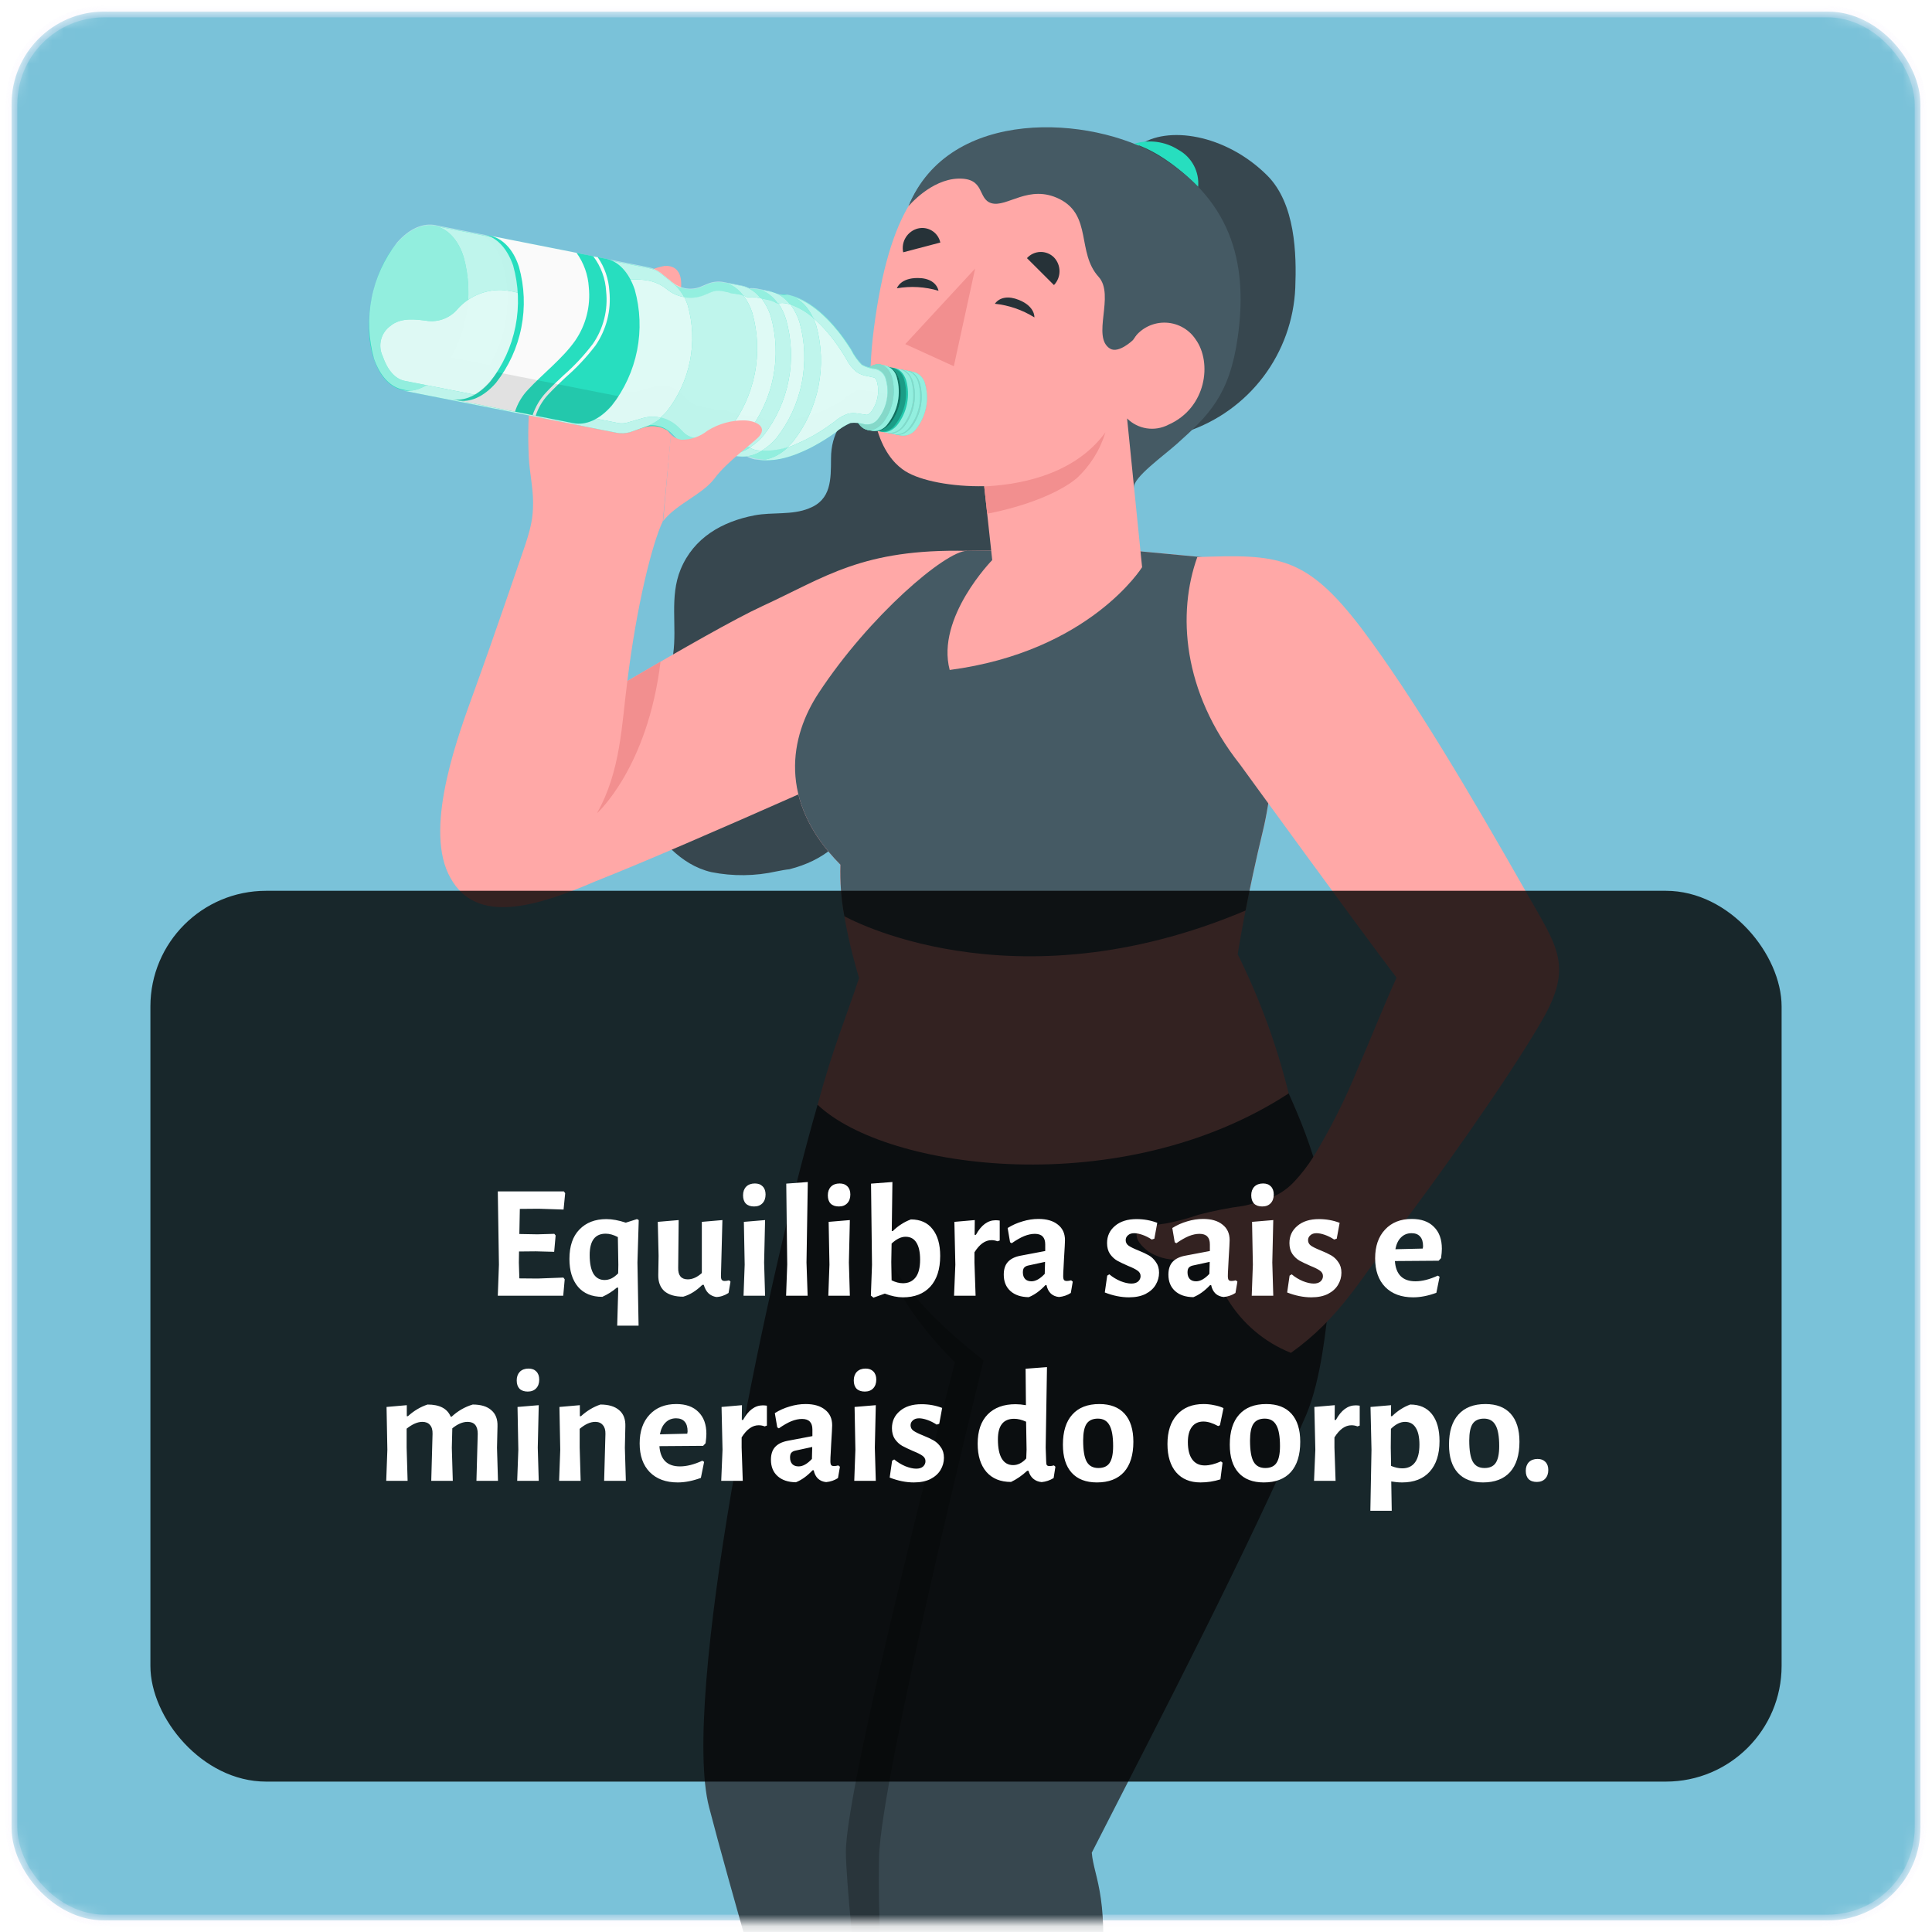 <svg width="167" height="167" viewBox="0 0 167 167" fill="none" xmlns="http://www.w3.org/2000/svg">
<mask id="mask0_136:22416" style="mask-type:alpha" maskUnits="userSpaceOnUse" x="0" y="0" width="167" height="167">
<rect x="1" y="1" width="165" height="165" rx="8" fill="#5988D6" stroke="#EDE6FC" stroke-opacity="0.3"/>
</mask>
<g mask="url(#mask0_136:22416)">
<rect x="1" y="1" width="165" height="165" rx="8" fill="#7AC2D9" stroke="#EDE6FC" stroke-opacity="0.3"/>
<path d="M63.436 163.016L70.569 187.604C71.574 191.616 71.827 195.78 71.314 199.884C71.314 199.884 76.229 201.013 79.484 199.366C82.246 197.965 83.174 196.577 83.174 196.577L82.35 190.152L79.108 162.044L63.436 163.016Z" fill="#FFA8A7"/>
<path d="M83.161 196.577L82.337 190.152L79.095 162.044L73.26 162.478C73.824 170.518 76.294 191.008 76.956 196.454C76.956 196.454 77.137 197.894 77.358 200.053C78.1 199.925 78.82 199.694 79.497 199.366C82.234 197.965 83.161 196.577 83.161 196.577Z" fill="#F28F8F"/>
<path d="M70.672 95.492C65.699 112.817 58.91 147.04 61.29 156.202C63.067 163.068 67.197 177.21 67.197 177.21C70.193 177.638 78.985 178.176 81.371 172.917C81.981 164.397 111.392 94.513 111.392 94.513L70.672 95.492Z" fill="#37474F"/>
<path opacity="0.25" d="M74.68 177.164C73.876 169.889 73.136 162.536 73.117 160.111C73.065 154.276 82.545 117.758 82.545 117.758C76.884 112.097 76.249 107.993 76.249 107.993C78.937 111.4 81.869 114.607 85.022 117.589L80.483 174.305C79.069 176.425 76.378 177.022 74.68 177.164Z" fill="black"/>
<path d="M72.3 100.271C76.353 108.7 77.948 112.039 85.022 117.589C85.022 117.589 76.119 153.582 75.983 160.578C75.795 170.129 77.131 181.327 77.662 189.192C79.004 190.949 88.393 192.214 91.797 189.627C93.01 184.284 94.424 177.696 94.962 173.274C96.083 164.086 94.553 162.374 94.372 160.144C100.441 148.272 107.839 134.033 112.916 122.277C114.213 119.223 114.654 114.497 114.861 112.59C115.691 104.809 113.26 98.663 111.392 94.513L72.3 100.271Z" fill="#37474F"/>
<path d="M67.132 75.32C65.275 75.736 63.351 75.758 61.485 75.385C58.735 74.737 57.082 72.5 55.468 70.392C54.047 68.551 53.814 65.432 54.229 63.26C54.722 60.666 57.815 59.22 58.184 56.568C58.534 54.104 57.854 51.602 58.833 49.215C59.967 46.473 62.418 45.085 65.213 44.547C66.763 44.249 68.455 44.547 69.927 43.944C71.872 43.192 71.82 41.428 71.833 39.632C71.833 35.255 76.061 33.991 79.614 33.103C81.682 32.59 83.55 31.949 84.568 29.919C85.475 28.11 84.996 25.925 85.475 24.006C86.377 20.433 89.009 18.034 92.232 16.361C95.117 14.87 95.175 12.36 98.418 12.6C100.843 10.811 105.932 11.582 109.525 15.155C111.976 17.593 112.079 21.963 111.963 24.881C111.843 27.659 110.883 30.335 109.209 32.555C107.534 34.774 105.225 36.433 102.587 37.311C100.852 37.778 99.238 38.611 97.853 39.755C96.727 40.664 95.846 41.841 95.292 43.179C94.391 45.688 94.683 48.599 94.838 51.2C95.162 56.575 94.592 62.313 89.126 64.92C86.5 66.171 83.55 66.022 80.787 66.8C78.473 67.448 75.918 67.987 74.576 70.159C72.994 72.752 71.237 74.373 68.228 75.138C67.884 75.171 67.508 75.249 67.132 75.32Z" fill="#37474F"/>
<path d="M98.035 12.425C98.673 12.232 99.345 12.179 100.005 12.27C100.665 12.361 101.298 12.593 101.86 12.951C102.425 13.261 102.888 13.729 103.191 14.298C103.494 14.867 103.624 15.512 103.566 16.154C103.566 16.154 100.92 13.32 98.035 12.425Z" fill="#27DEBF"/>
<path d="M83.582 47.614C74.505 47.426 71.366 49.877 65.855 52.412C63.56 53.469 58.898 56.127 54.229 58.864C55.02 52.432 56.336 47.082 57.296 45.04L58.003 37.564C57.837 37.413 57.708 37.227 57.623 37.019C57.539 36.812 57.503 36.588 57.517 36.364C57.581 35.716 57.549 35.009 57.555 34.328C57.562 32.812 57.651 31.297 57.821 29.79C58.012 28.425 58.306 27.076 58.703 25.756C59.021 24.628 59.086 22.936 57.478 22.981C57.082 23.05 56.695 23.16 56.323 23.312C55.565 23.494 54.877 23.027 54.158 22.936C53.438 22.845 52.822 23.513 52.252 23.889C51.694 24.135 51.108 24.311 50.507 24.414C49.956 24.701 49.46 25.083 49.042 25.542C48.261 26.229 47.65 27.088 47.259 28.052C46.985 28.667 46.757 29.302 46.578 29.952C46.221 31.191 45.982 32.461 45.865 33.745C45.667 35.67 45.615 37.608 45.709 39.541C45.774 40.838 46.079 42.135 46.079 43.432C46.079 44.729 45.936 45.604 45.145 47.847C44.555 49.527 42.928 54.383 40.995 59.72C39.698 63.305 36.696 71.222 38.752 75.528C40.807 79.833 45.67 78.692 51.48 76.176C59.715 72.934 79.679 63.895 79.679 63.895L83.582 47.614Z" fill="#FFA8A7"/>
<path d="M54.229 58.864C53.73 62.644 53.665 66.645 51.597 70.302C51.597 70.302 55.98 66.411 57.095 57.191L54.229 58.864Z" fill="#F28F8F"/>
<path d="M96.382 47.452L104.363 48.204C108.403 49.196 109.972 51.167 110.387 54.753C110.582 56.419 110.517 66.269 109.155 71.851C107.742 77.648 106.983 82.485 106.983 82.485C108.889 86.32 110.368 90.354 111.392 94.513C97.023 103.889 76.631 101.159 70.672 95.492C72.086 90.305 73.052 88.191 74.258 84.534C74.258 84.534 72.41 78.698 72.644 74.743C67.165 69.219 68.312 63.617 70.763 59.901C75.172 53.216 81.747 47.582 83.582 47.614L96.382 47.452Z" fill="#FFA8A7"/>
<path d="M104.363 48.204L96.382 47.452L83.582 47.614C81.747 47.614 75.153 53.216 70.763 59.901C68.312 63.617 67.165 69.219 72.644 74.743C72.598 76.236 72.713 77.729 72.987 79.198C72.987 79.198 87.343 87.309 107.664 78.705C108.027 76.844 108.526 74.445 109.155 71.851C110.517 66.269 110.582 56.419 110.387 54.753C109.972 51.18 108.403 49.196 104.363 48.204Z" fill="#455A64"/>
<path d="M98.015 42.154C97.925 41.286 100.531 39.438 101.75 38.348C104.499 35.891 106.289 34.134 106.989 29.148C107.806 23.364 106.86 17.476 100.097 13.437C94.365 10.007 82.078 9.177 78.531 17.82L98.015 42.154Z" fill="#455A64"/>
<path d="M83.148 13.878C79.808 15.071 76.865 18.066 75.529 28.467C74.401 37.279 76.917 39.885 78.252 40.728C79.588 41.571 82.331 42.083 85.073 42.025L85.767 48.411C85.767 48.411 80.891 53.385 82.091 57.911C94.19 56.316 98.722 49.028 98.722 49.028L97.425 36.17C97.883 36.626 98.474 36.925 99.112 37.024C99.751 37.123 100.404 37.017 100.979 36.721C104.273 35.281 104.804 31.339 103.345 29.329C103.045 28.879 102.637 28.512 102.159 28.26C101.68 28.008 101.147 27.88 100.606 27.887C100.065 27.894 99.535 28.036 99.063 28.3C98.591 28.565 98.194 28.943 97.905 29.4C97.905 29.4 100.22 21.159 95.96 17.081C90.942 12.354 87.064 12.477 83.148 13.878Z" fill="#FFA8A7"/>
<path d="M84.289 23.215L82.448 31.657L78.252 29.744L84.289 23.215Z" fill="#F28F8F"/>
<path d="M85.073 42.044C87.576 41.928 92.705 41.286 95.552 37.369C95.09 38.899 94.225 40.276 93.049 41.357C90.39 43.523 85.333 44.404 85.333 44.404L85.073 42.044Z" fill="#F28F8F"/>
<path d="M88.769 22.313L91.103 24.641C91.412 24.319 91.583 23.89 91.583 23.445C91.583 22.999 91.412 22.571 91.103 22.248C90.949 22.094 90.764 21.973 90.561 21.892C90.358 21.811 90.141 21.773 89.922 21.779C89.704 21.785 89.489 21.835 89.291 21.927C89.093 22.019 88.915 22.151 88.769 22.313Z" fill="#263238"/>
<path d="M78.071 21.808L81.28 20.965C81.235 20.756 81.149 20.558 81.026 20.383C80.903 20.208 80.746 20.059 80.565 19.946C80.383 19.833 80.181 19.758 79.97 19.724C79.758 19.691 79.543 19.701 79.335 19.752C78.9 19.866 78.526 20.143 78.29 20.526C78.055 20.909 77.976 21.368 78.071 21.808Z" fill="#263238"/>
<path d="M89.411 27.436C89.411 27.436 89.496 26.489 88.056 25.919C87.181 25.568 86.416 25.679 85.994 26.256C87.208 26.384 88.377 26.788 89.411 27.436Z" fill="#263238"/>
<path d="M77.526 24.92C77.526 24.92 77.811 24.012 79.355 24.032C80.295 24.032 80.963 24.44 81.125 25.134C79.958 24.786 78.726 24.713 77.526 24.92Z" fill="#263238"/>
<path d="M85.689 17.561C87.038 17.969 88.931 15.881 91.583 17.204C94.417 18.624 93.062 21.834 94.961 23.928C96.401 25.51 94.313 29.148 95.96 30.14C96.693 30.574 97.905 29.42 97.905 29.42C97.905 29.42 99.669 27.378 99.948 22.21C100.226 17.042 93.833 12.782 88.925 11.965C86.792 11.635 84.61 12.031 82.729 13.089C80.848 14.147 79.376 15.806 78.55 17.801C78.55 17.801 80.463 15.512 82.823 15.44C85.184 15.369 84.47 17.191 85.689 17.561Z" fill="#455A64"/>
<path d="M101.77 108.888C100.884 108.907 100.012 108.661 99.267 108.181C98.729 107.753 98.048 107.15 98.294 106.372C98.391 106.067 98.69 106.022 98.982 105.989C99.63 105.912 100.201 105.847 100.81 105.75C101.762 105.564 102.7 105.313 103.618 104.997C104.897 104.661 106.196 104.405 107.508 104.232C108.126 104.096 108.734 103.92 109.33 103.707C110.293 103.427 111.164 102.894 111.852 102.164C112.489 101.486 113.058 100.747 113.551 99.959C115.027 97.531 116.304 94.987 117.37 92.354C118.498 89.76 119.542 87.095 120.716 84.508C117.526 80.319 107.19 66.087 107.19 66.087C102.185 59.765 101.763 52.976 103.494 48.152C110.4 47.912 112.857 47.964 117.694 54.325C122.162 60.258 127.129 68.687 131.92 77.116C134.566 81.791 136.044 83.438 133.301 88.184C130.319 93.372 123.575 102.78 120.612 106.618C117.584 110.561 115.84 113.9 111.586 116.941C109.302 116.027 107.377 114.395 106.101 112.292C105.709 111.644 105.385 110.958 105.135 110.243C105.057 110.016 104.966 109.802 104.876 109.595C104.785 109.387 104.876 109.173 104.7 109.063C104.525 108.953 104.02 108.992 103.812 108.985C103.131 108.979 102.444 108.966 101.77 108.888Z" fill="#FFA8A7"/>
<path d="M76.489 36.539C76.302 35.876 76.274 35.178 76.408 34.502C76.542 33.826 76.834 33.191 77.26 32.649C77.404 32.444 77.6 32.282 77.829 32.179C78.057 32.077 78.308 32.037 78.557 32.065L78.998 32.156C79.236 32.224 79.451 32.356 79.621 32.536C79.791 32.716 79.91 32.939 79.964 33.181C80.151 33.844 80.179 34.541 80.046 35.217C79.913 35.893 79.623 36.528 79.199 37.071C79.054 37.275 78.858 37.436 78.63 37.539C78.402 37.641 78.15 37.681 77.902 37.654L77.461 37.564C77.222 37.495 77.006 37.364 76.835 37.184C76.664 37.004 76.545 36.781 76.489 36.539Z" fill="#27DEBF"/>
<path opacity="0.5" d="M76.489 36.539C76.302 35.876 76.274 35.178 76.408 34.502C76.542 33.826 76.834 33.191 77.26 32.649C77.404 32.444 77.6 32.282 77.829 32.179C78.057 32.077 78.308 32.037 78.557 32.065L78.998 32.156C79.236 32.224 79.451 32.356 79.621 32.536C79.791 32.716 79.91 32.939 79.964 33.181C80.151 33.844 80.179 34.541 80.046 35.217C79.913 35.893 79.623 36.528 79.199 37.071C79.054 37.275 78.858 37.436 78.63 37.539C78.402 37.641 78.15 37.681 77.902 37.654L77.461 37.564C77.222 37.495 77.006 37.364 76.835 37.184C76.664 37.004 76.545 36.781 76.489 36.539Z" fill="white"/>
<path d="M79.504 33.096C79.095 31.897 78.09 31.696 77.26 32.649C76.834 33.191 76.542 33.826 76.408 34.502C76.274 35.178 76.302 35.876 76.489 36.539C76.897 37.739 77.902 37.933 78.739 36.987C79.162 36.444 79.452 35.809 79.585 35.133C79.718 34.457 79.69 33.759 79.504 33.096Z" fill="#27DEBF"/>
<path opacity="0.5" d="M79.504 33.096C79.095 31.897 78.09 31.696 77.26 32.649C76.834 33.191 76.542 33.826 76.408 34.502C76.274 35.178 76.302 35.876 76.489 36.539C76.897 37.739 77.902 37.933 78.739 36.987C79.162 36.444 79.452 35.809 79.585 35.133C79.718 34.457 79.69 33.759 79.504 33.096Z" fill="white"/>
<path opacity="0.1" d="M79.504 33.096C79.095 31.897 78.09 31.696 77.26 32.649C76.834 33.191 76.542 33.826 76.408 34.502C76.274 35.178 76.302 35.876 76.489 36.539C76.897 37.739 77.902 37.933 78.739 36.987C79.162 36.444 79.452 35.809 79.585 35.133C79.718 34.457 79.69 33.759 79.504 33.096Z" fill="black"/>
<path d="M75.898 36.423C75.712 35.759 75.684 35.061 75.818 34.385C75.952 33.709 76.244 33.074 76.67 32.532C76.814 32.327 77.01 32.164 77.238 32.062C77.466 31.959 77.718 31.92 77.967 31.949L78.408 32.039C78.645 32.109 78.86 32.241 79.03 32.421C79.2 32.601 79.318 32.823 79.374 33.064C79.561 33.727 79.589 34.425 79.455 35.102C79.321 35.778 79.029 36.413 78.602 36.954C78.458 37.158 78.262 37.32 78.034 37.423C77.805 37.526 77.554 37.565 77.306 37.538L76.865 37.447C76.626 37.379 76.411 37.248 76.241 37.067C76.071 36.887 75.953 36.664 75.898 36.423Z" fill="#27DEBF"/>
<path opacity="0.5" d="M75.898 36.423C75.712 35.759 75.684 35.061 75.818 34.385C75.952 33.709 76.244 33.074 76.67 32.532C76.814 32.327 77.01 32.164 77.238 32.062C77.466 31.959 77.718 31.92 77.967 31.949L78.408 32.039C78.645 32.109 78.86 32.241 79.03 32.421C79.2 32.601 79.318 32.823 79.374 33.064C79.561 33.727 79.589 34.425 79.455 35.102C79.321 35.778 79.029 36.413 78.602 36.954C78.458 37.158 78.262 37.32 78.034 37.423C77.805 37.526 77.554 37.565 77.306 37.538L76.865 37.447C76.626 37.379 76.411 37.248 76.241 37.067C76.071 36.887 75.953 36.664 75.898 36.423Z" fill="white"/>
<path d="M78.914 32.98C78.505 31.78 77.5 31.579 76.67 32.532C76.244 33.074 75.952 33.709 75.818 34.385C75.684 35.061 75.712 35.759 75.898 36.423C76.307 37.622 77.312 37.817 78.142 36.87C78.568 36.328 78.86 35.693 78.994 35.017C79.128 34.341 79.1 33.643 78.914 32.98Z" fill="#27DEBF"/>
<path opacity="0.5" d="M78.914 32.98C78.505 31.78 77.5 31.579 76.67 32.532C76.244 33.074 75.952 33.709 75.818 34.385C75.684 35.061 75.712 35.759 75.898 36.423C76.307 37.622 77.312 37.817 78.142 36.87C78.568 36.328 78.86 35.693 78.994 35.017C79.128 34.341 79.1 33.643 78.914 32.98Z" fill="white"/>
<path opacity="0.1" d="M78.914 32.98C78.505 31.78 77.5 31.579 76.67 32.532C76.244 33.074 75.952 33.709 75.818 34.385C75.684 35.061 75.712 35.759 75.898 36.423C76.307 37.622 77.312 37.817 78.142 36.87C78.568 36.328 78.86 35.693 78.994 35.017C79.128 34.341 79.1 33.643 78.914 32.98Z" fill="black"/>
<path d="M75.308 36.306C75.122 35.643 75.094 34.945 75.227 34.269C75.36 33.593 75.65 32.958 76.074 32.416C76.218 32.211 76.414 32.05 76.642 31.947C76.871 31.844 77.122 31.805 77.37 31.832L77.818 31.923C78.055 31.992 78.27 32.124 78.44 32.304C78.609 32.484 78.728 32.706 78.784 32.947C78.968 33.611 78.994 34.308 78.86 34.984C78.726 35.66 78.436 36.294 78.012 36.837C77.869 37.042 77.672 37.204 77.444 37.305C77.215 37.407 76.964 37.445 76.716 37.415L76.275 37.33C76.037 37.261 75.822 37.13 75.652 36.95C75.482 36.77 75.364 36.547 75.308 36.306Z" fill="#27DEBF"/>
<path opacity="0.5" d="M75.308 36.306C75.122 35.643 75.094 34.945 75.227 34.269C75.36 33.593 75.65 32.958 76.074 32.416C76.218 32.211 76.414 32.05 76.642 31.947C76.871 31.844 77.122 31.805 77.37 31.832L77.818 31.923C78.055 31.992 78.27 32.124 78.44 32.304C78.609 32.484 78.728 32.706 78.784 32.947C78.968 33.611 78.994 34.308 78.86 34.984C78.726 35.66 78.436 36.294 78.012 36.837C77.869 37.042 77.672 37.204 77.444 37.305C77.215 37.407 76.964 37.445 76.716 37.415L76.275 37.33C76.037 37.261 75.822 37.13 75.652 36.95C75.482 36.77 75.364 36.547 75.308 36.306Z" fill="white"/>
<path d="M78.324 32.863C77.915 31.663 76.91 31.462 76.074 32.416C75.65 32.959 75.36 33.594 75.227 34.269C75.094 34.945 75.122 35.643 75.308 36.306C75.717 37.505 76.722 37.7 77.552 36.747C77.977 36.206 78.268 35.572 78.402 34.897C78.536 34.222 78.509 33.525 78.324 32.863Z" fill="#27DEBF"/>
<path opacity="0.1" d="M78.324 32.863C77.915 31.663 76.91 31.462 76.074 32.416C75.65 32.959 75.36 33.594 75.227 34.269C75.094 34.945 75.122 35.643 75.308 36.306C75.717 37.505 76.722 37.7 77.552 36.747C77.977 36.206 78.268 35.572 78.402 34.897C78.536 34.222 78.509 33.525 78.324 32.863Z" fill="black"/>
<path opacity="0.7" d="M78.071 33.168C77.74 32.182 76.91 32.013 76.223 32.798C75.871 33.244 75.629 33.766 75.516 34.322C75.404 34.879 75.424 35.454 75.574 36.001C75.912 36.987 76.735 37.149 77.422 36.364C77.775 35.921 78.018 35.4 78.131 34.844C78.244 34.288 78.223 33.714 78.071 33.168Z" fill="#27DEBF"/>
<path opacity="0.3" d="M78.071 33.168C77.74 32.182 76.91 32.013 76.223 32.798C75.871 33.244 75.629 33.766 75.516 34.322C75.404 34.879 75.424 35.454 75.574 36.001C75.912 36.987 76.735 37.149 77.422 36.364C77.775 35.921 78.018 35.4 78.131 34.844C78.244 34.288 78.223 33.714 78.071 33.168Z" fill="white"/>
<path opacity="0.1" d="M77.61 33.077C77.695 32.978 77.791 32.889 77.895 32.811C77.961 32.923 78.014 33.043 78.051 33.168C78.204 33.714 78.224 34.288 78.112 34.844C77.999 35.4 77.756 35.921 77.403 36.364C77.319 36.465 77.223 36.554 77.118 36.63C77.053 36.518 76.999 36.401 76.955 36.28C76.805 35.732 76.787 35.157 76.9 34.6C77.014 34.044 77.257 33.522 77.61 33.077Z" fill="black"/>
<path d="M74.68 36.183C74.493 35.519 74.465 34.821 74.599 34.145C74.734 33.469 75.025 32.834 75.451 32.292C75.595 32.088 75.791 31.925 76.019 31.823C76.248 31.72 76.499 31.681 76.748 31.709L77.195 31.793C77.433 31.865 77.647 31.998 77.816 32.179C77.986 32.36 78.105 32.583 78.162 32.824C78.345 33.488 78.371 34.185 78.237 34.861C78.103 35.536 77.813 36.171 77.39 36.714C77.246 36.92 77.05 37.082 76.822 37.185C76.594 37.288 76.342 37.327 76.093 37.298L75.652 37.207C75.413 37.14 75.196 37.009 75.025 36.829C74.854 36.648 74.734 36.425 74.68 36.183Z" fill="#27DEBF"/>
<path opacity="0.3" d="M74.68 36.183C74.493 35.519 74.465 34.821 74.599 34.145C74.734 33.469 75.025 32.834 75.451 32.292C75.595 32.088 75.791 31.925 76.019 31.823C76.248 31.72 76.499 31.681 76.748 31.709L77.195 31.793C77.433 31.865 77.647 31.998 77.816 32.179C77.986 32.36 78.105 32.583 78.162 32.824C78.345 33.488 78.371 34.185 78.237 34.861C78.103 35.536 77.813 36.171 77.39 36.714C77.246 36.92 77.05 37.082 76.822 37.185C76.594 37.288 76.342 37.327 76.093 37.298L75.652 37.207C75.413 37.14 75.196 37.009 75.025 36.829C74.854 36.648 74.734 36.425 74.68 36.183Z" fill="black"/>
<path d="M77.701 32.733C77.293 31.534 76.281 31.339 75.451 32.292C75.025 32.834 74.734 33.469 74.599 34.145C74.465 34.821 74.493 35.519 74.68 36.183C75.088 37.382 76.093 37.583 76.93 36.63C77.355 36.087 77.646 35.451 77.78 34.774C77.914 34.097 77.887 33.398 77.701 32.733Z" fill="#27DEBF"/>
<path opacity="0.5" d="M77.701 32.733C77.293 31.534 76.281 31.339 75.451 32.292C75.025 32.834 74.734 33.469 74.599 34.145C74.465 34.821 74.493 35.519 74.68 36.183C75.088 37.382 76.093 37.583 76.93 36.63C77.355 36.087 77.646 35.451 77.78 34.774C77.914 34.097 77.887 33.398 77.701 32.733Z" fill="black"/>
<path d="M73.986 36.104C73.795 35.421 73.768 34.702 73.905 34.006C74.042 33.31 74.341 32.657 74.777 32.097C74.921 31.892 75.118 31.729 75.345 31.625C75.573 31.52 75.824 31.477 76.074 31.5L76.527 31.591C76.774 31.661 76.996 31.796 77.172 31.982C77.348 32.168 77.47 32.398 77.526 32.648C77.714 33.331 77.74 34.048 77.602 34.743C77.463 35.438 77.164 36.09 76.728 36.649C76.585 36.855 76.389 37.019 76.162 37.125C75.934 37.231 75.682 37.275 75.432 37.252L74.978 37.161C74.733 37.089 74.512 36.954 74.338 36.768C74.163 36.582 74.042 36.353 73.986 36.104Z" fill="#27DEBF"/>
<path opacity="0.5" d="M73.986 36.104C73.795 35.421 73.768 34.702 73.905 34.006C74.042 33.31 74.341 32.657 74.777 32.097C74.921 31.892 75.118 31.729 75.345 31.625C75.573 31.52 75.824 31.477 76.074 31.5L76.527 31.591C76.774 31.661 76.996 31.796 77.172 31.982C77.348 32.168 77.47 32.398 77.526 32.648C77.714 33.331 77.74 34.048 77.602 34.743C77.463 35.438 77.164 36.09 76.728 36.649C76.585 36.855 76.389 37.019 76.162 37.125C75.934 37.231 75.682 37.275 75.432 37.252L74.978 37.161C74.733 37.089 74.512 36.954 74.338 36.768C74.163 36.582 74.042 36.353 73.986 36.104Z" fill="white"/>
<path d="M77.091 32.558C76.67 31.326 75.633 31.119 74.777 32.098C74.341 32.657 74.042 33.311 73.905 34.007C73.768 34.703 73.795 35.422 73.986 36.105C74.407 37.337 75.438 37.544 76.3 36.565C76.736 36.006 77.035 35.352 77.172 34.656C77.31 33.96 77.282 33.241 77.091 32.558Z" fill="#27DEBF"/>
<path opacity="0.5" d="M77.091 32.558C76.67 31.326 75.633 31.119 74.777 32.098C74.341 32.657 74.042 33.311 73.905 34.007C73.768 34.703 73.795 35.422 73.986 36.105C74.407 37.337 75.438 37.544 76.3 36.565C76.736 36.006 77.035 35.352 77.172 34.656C77.31 33.96 77.282 33.241 77.091 32.558Z" fill="white"/>
<path opacity="0.1" d="M77.091 32.558C76.67 31.326 75.633 31.119 74.777 32.098C74.341 32.657 74.042 33.311 73.905 34.007C73.768 34.703 73.795 35.422 73.986 36.105C74.407 37.337 75.438 37.544 76.3 36.565C76.736 36.006 77.035 35.352 77.172 34.656C77.31 33.96 77.282 33.241 77.091 32.558Z" fill="black"/>
<path d="M76.579 32.784C76.532 32.569 76.425 32.372 76.272 32.214C76.119 32.056 75.924 31.943 75.711 31.89C75.291 31.849 74.883 31.725 74.511 31.526C74.138 31.146 73.83 30.708 73.597 30.23C72.799 28.933 70.731 26.002 68.059 25.477C67.812 25.438 67.561 25.438 67.314 25.477C67.093 25.355 66.855 25.27 66.607 25.224L65.453 24.991C65.224 24.947 64.991 24.936 64.759 24.958C64.523 24.836 64.269 24.752 64.007 24.712L62.568 24.427C62.087 24.334 61.59 24.389 61.141 24.582L60.629 24.803C60.225 24.975 59.782 25.035 59.347 24.976C58.912 24.916 58.501 24.74 58.158 24.465L57.121 23.635C56.819 23.389 56.46 23.222 56.077 23.149L37.63 19.505C36.58 19.298 35.393 19.784 34.317 21.009C32.17 23.467 31.276 27.967 32.333 31.06C32.858 32.609 33.772 33.511 34.822 33.718L53.269 37.362C53.653 37.436 54.048 37.418 54.424 37.31L55.72 36.934C56.095 36.823 56.491 36.805 56.874 36.882C57.352 36.979 57.79 37.216 58.132 37.563L58.522 37.959C58.872 38.315 59.326 38.553 59.818 38.639L61.212 38.86C61.472 38.919 61.738 38.938 62.003 38.918C62.206 39.028 62.425 39.104 62.652 39.145L63.806 39.379C64.053 39.414 64.304 39.414 64.552 39.379C64.775 39.494 65.012 39.579 65.258 39.632C67.93 40.157 70.964 38.205 72.183 37.336C72.583 36.979 73.038 36.69 73.532 36.48C73.951 36.438 74.374 36.48 74.777 36.603C74.996 36.635 75.219 36.605 75.421 36.516C75.624 36.428 75.798 36.285 75.924 36.104C76.283 35.639 76.529 35.097 76.643 34.521C76.756 33.945 76.735 33.351 76.579 32.784Z" fill="#27DEBF"/>
<path opacity="0.5" d="M75.918 36.157C75.791 36.338 75.617 36.481 75.415 36.569C75.212 36.657 74.989 36.687 74.77 36.656C74.365 36.532 73.94 36.49 73.519 36.533C73.028 36.744 72.575 37.033 72.177 37.389C71.265 38.047 70.287 38.608 69.259 39.062C68.012 39.663 66.618 39.888 65.245 39.71C65.002 39.657 64.766 39.572 64.545 39.457C64.298 39.493 64.046 39.493 63.799 39.457L62.645 39.224C62.419 39.18 62.201 39.103 61.997 38.997C61.729 38.994 61.465 38.948 61.212 38.861L59.773 38.575C59.279 38.49 58.826 38.252 58.476 37.895L58.087 37.499C57.781 37.182 57.395 36.955 56.971 36.84C56.546 36.726 56.098 36.73 55.675 36.85L54.378 37.227C54.002 37.331 53.608 37.348 53.224 37.279L34.822 33.673C33.772 33.466 32.877 32.565 32.332 31.015C31.852 29.302 31.781 27.499 32.126 25.753C32.47 24.007 33.221 22.367 34.316 20.965C35.393 19.739 36.579 19.253 37.63 19.46L56.077 23.105C56.461 23.178 56.822 23.345 57.127 23.591L58.158 24.421C58.463 24.662 58.821 24.829 59.202 24.907C59.682 25.002 60.18 24.948 60.629 24.751L61.141 24.537C61.59 24.344 62.087 24.289 62.567 24.382L64.007 24.667C64.27 24.706 64.524 24.789 64.759 24.913C64.99 24.895 65.224 24.906 65.453 24.946L66.607 25.179C67.049 25.418 67.553 25.517 68.053 25.465C70.731 25.99 72.799 28.953 73.59 30.217C73.825 30.697 74.136 31.134 74.511 31.514C74.882 31.716 75.29 31.839 75.71 31.877C75.925 31.931 76.12 32.043 76.275 32.201C76.429 32.359 76.537 32.556 76.586 32.772C76.748 33.349 76.772 33.956 76.656 34.544C76.54 35.132 76.287 35.685 75.918 36.157Z" fill="white"/>
<path d="M55.694 36.916C56.456 36.683 57.132 36.232 57.64 35.619C58.642 34.34 59.329 32.842 59.644 31.248C59.958 29.654 59.891 28.008 59.449 26.444C59.225 25.688 58.788 25.012 58.191 24.499L57.16 23.669C56.855 23.423 56.494 23.256 56.109 23.182L37.662 19.538H37.623C38.654 19.759 39.569 20.654 40.068 22.177C40.549 23.892 40.619 25.695 40.275 27.442C39.93 29.189 39.18 30.831 38.084 32.234C37.059 33.408 35.925 33.9 34.913 33.764H34.855L53.302 37.408C53.686 37.478 54.08 37.46 54.456 37.356L55.694 36.916ZM70.549 28.149C71.031 29.863 71.101 31.666 70.755 33.412C70.409 35.158 69.657 36.798 68.559 38.199C67.547 39.36 66.439 39.853 65.44 39.736C66.189 39.834 66.95 39.793 67.683 39.613L67.93 39.548C68.17 39.483 68.416 39.405 68.65 39.321L68.896 39.23L69.35 39.042C69.425 39.015 69.499 38.983 69.57 38.945L70.011 38.737L70.219 38.627L70.42 38.517C71.028 38.188 71.615 37.819 72.177 37.415C72.575 37.059 73.028 36.77 73.519 36.559C73.94 36.516 74.366 36.558 74.77 36.682C74.989 36.713 75.212 36.683 75.415 36.595C75.618 36.507 75.792 36.364 75.918 36.183C76.282 35.711 76.531 35.16 76.643 34.574C76.756 33.989 76.73 33.385 76.567 32.811C76.518 32.596 76.41 32.398 76.256 32.24C76.101 32.082 75.906 31.97 75.691 31.916C75.271 31.878 74.862 31.755 74.492 31.553C74.117 31.173 73.806 30.735 73.571 30.256L73.493 30.133L73.318 29.861L73.214 29.712C73.149 29.608 73.072 29.504 72.994 29.394L72.877 29.225C72.793 29.115 72.702 28.998 72.618 28.875C72.533 28.752 72.462 28.674 72.378 28.577L72.079 28.22L71.924 28.045C71.872 27.987 71.814 27.929 71.762 27.864L71.593 27.689L71.418 27.514C71.245 27.341 71.064 27.172 70.874 27.008L70.679 26.846C70.615 26.79 70.548 26.738 70.478 26.69C69.826 26.167 69.073 25.783 68.267 25.562C69.24 25.815 70.056 26.69 70.549 28.123V28.149ZM67.113 37.914C68.211 36.513 68.963 34.873 69.308 33.127C69.653 31.38 69.581 29.577 69.097 27.864C68.578 26.334 67.677 25.432 66.639 25.218L65.459 24.985C66.51 25.192 67.405 26.094 67.943 27.637C68.426 29.35 68.499 31.153 68.154 32.9C67.809 34.646 67.057 36.286 65.959 37.687C64.882 38.913 63.696 39.399 62.645 39.191L63.8 39.425C64.85 39.606 66.036 39.12 67.113 37.888V37.914ZM64.603 37.421C65.702 36.019 66.454 34.378 66.799 32.63C67.144 30.883 67.071 29.079 66.588 27.364C66.062 25.821 65.148 24.92 64.098 24.713L62.509 24.401C63.572 24.596 64.493 25.497 65.025 27.06C65.509 28.773 65.581 30.576 65.236 32.322C64.891 34.069 64.139 35.709 63.041 37.11C61.965 38.342 60.778 38.828 59.727 38.621L61.29 38.925C62.341 39.107 63.527 38.621 64.603 37.395V37.421Z" fill="#27DEBF"/>
<path opacity="0.7" d="M55.694 36.916C56.456 36.683 57.132 36.232 57.64 35.619C58.642 34.34 59.329 32.842 59.644 31.248C59.958 29.654 59.891 28.008 59.449 26.444C59.225 25.688 58.788 25.012 58.191 24.499L57.16 23.669C56.855 23.423 56.494 23.256 56.109 23.182L37.662 19.538H37.623C38.654 19.759 39.569 20.654 40.068 22.177C40.549 23.892 40.619 25.695 40.275 27.442C39.93 29.189 39.18 30.831 38.084 32.234C37.059 33.408 35.925 33.9 34.913 33.764H34.855L53.302 37.408C53.686 37.478 54.08 37.46 54.456 37.356L55.694 36.916ZM70.549 28.149C71.031 29.863 71.101 31.666 70.755 33.412C70.409 35.158 69.657 36.798 68.559 38.199C67.547 39.36 66.439 39.853 65.44 39.736C66.189 39.834 66.95 39.793 67.683 39.613L67.93 39.548C68.17 39.483 68.416 39.405 68.65 39.321L68.896 39.23L69.35 39.042C69.425 39.015 69.499 38.983 69.57 38.945L70.011 38.737L70.219 38.627L70.42 38.517C71.028 38.188 71.615 37.819 72.177 37.415C72.575 37.059 73.028 36.77 73.519 36.559C73.94 36.516 74.366 36.558 74.77 36.682C74.989 36.713 75.212 36.683 75.415 36.595C75.618 36.507 75.792 36.364 75.918 36.183C76.282 35.711 76.531 35.16 76.643 34.574C76.756 33.989 76.73 33.385 76.567 32.811C76.518 32.596 76.41 32.398 76.256 32.24C76.101 32.082 75.906 31.97 75.691 31.916C75.271 31.878 74.862 31.755 74.492 31.553C74.117 31.173 73.806 30.735 73.571 30.256L73.493 30.133L73.318 29.861L73.214 29.712C73.149 29.608 73.072 29.504 72.994 29.394L72.877 29.225C72.793 29.115 72.702 28.998 72.618 28.875C72.533 28.752 72.462 28.674 72.378 28.577L72.079 28.22L71.924 28.045C71.872 27.987 71.814 27.929 71.762 27.864L71.593 27.689L71.418 27.514C71.245 27.341 71.064 27.172 70.874 27.008L70.679 26.846C70.615 26.79 70.548 26.738 70.478 26.69C69.826 26.167 69.073 25.783 68.267 25.562C69.24 25.815 70.056 26.69 70.549 28.123V28.149ZM67.113 37.914C68.211 36.513 68.963 34.873 69.308 33.127C69.653 31.38 69.581 29.577 69.097 27.864C68.578 26.334 67.677 25.432 66.639 25.218L65.459 24.985C66.51 25.192 67.405 26.094 67.943 27.637C68.426 29.35 68.499 31.153 68.154 32.9C67.809 34.646 67.057 36.286 65.959 37.687C64.882 38.913 63.696 39.399 62.645 39.191L63.8 39.425C64.85 39.606 66.036 39.12 67.113 37.888V37.914ZM64.603 37.421C65.702 36.019 66.454 34.378 66.799 32.63C67.144 30.883 67.071 29.079 66.588 27.364C66.062 25.821 65.148 24.92 64.098 24.713L62.509 24.401C63.572 24.596 64.493 25.497 65.025 27.06C65.509 28.773 65.581 30.576 65.236 32.322C64.891 34.069 64.139 35.709 63.041 37.11C61.965 38.342 60.778 38.828 59.727 38.621L61.29 38.925C62.341 39.107 63.527 38.621 64.603 37.395V37.421Z" fill="white"/>
<path d="M65.401 38.919C65.231 38.886 65.067 38.827 64.915 38.744L64.701 38.627H64.461C64.293 38.653 64.123 38.653 63.955 38.627L62.794 38.394C62.637 38.362 62.484 38.31 62.34 38.238L62.139 38.134H61.919C61.764 38.157 61.607 38.157 61.452 38.134H61.381L60.59 37.946V37.979L59.941 37.843C59.615 37.784 59.315 37.622 59.086 37.382L58.697 36.987C58.245 36.525 57.664 36.211 57.03 36.086C56.524 35.983 56.001 36.007 55.506 36.157L54.21 36.533C53.954 36.605 53.685 36.616 53.425 36.565L34.978 32.921C34.167 32.759 33.493 32.001 33.078 30.782C32.868 30.341 32.818 29.841 32.937 29.368C33.055 28.895 33.334 28.478 33.727 28.188C34.647 27.416 35.912 27.598 37.014 27.747C37.492 27.794 37.974 27.724 38.418 27.542C38.862 27.36 39.255 27.072 39.562 26.703C40.038 26.172 40.623 25.75 41.279 25.468C41.934 25.186 42.642 25.049 43.355 25.069C44.756 25.153 46.02 25.718 47.349 26.119C47.998 26.356 48.696 26.427 49.379 26.327C50.087 26.099 50.747 25.74 51.324 25.27C52.65 24.359 54.272 23.986 55.863 24.226C56.526 24.316 57.151 24.59 57.666 25.017C58.067 25.342 58.541 25.564 59.047 25.666C59.679 25.787 60.334 25.717 60.927 25.465L61.439 25.244C61.743 25.113 62.08 25.077 62.405 25.14L63.054 25.277V25.309L63.858 25.439H63.923C64.078 25.466 64.229 25.516 64.37 25.588L64.565 25.692H64.785C64.947 25.672 65.11 25.672 65.271 25.692L66.425 25.925C66.593 25.958 66.754 26.014 66.905 26.094L67.119 26.21H67.359C67.529 26.184 67.702 26.184 67.871 26.21C70.121 26.651 71.989 29.16 72.903 30.613L73.149 31.021C73.36 31.445 73.653 31.822 74.012 32.13C74.239 32.288 74.495 32.403 74.764 32.467L75.555 32.636C75.613 32.636 75.724 32.759 75.814 33.012C75.928 33.456 75.941 33.919 75.851 34.368C75.761 34.817 75.571 35.24 75.296 35.606C75.121 35.807 74.971 35.871 74.919 35.858L74.18 35.748C73.906 35.7 73.625 35.7 73.35 35.748C72.9 35.895 72.485 36.134 72.131 36.449L71.742 36.727C70.879 37.355 69.951 37.888 68.974 38.316C67.869 38.867 66.625 39.078 65.401 38.919Z" fill="#27DEBF"/>
<path opacity="0.85" d="M65.401 38.919C65.231 38.886 65.067 38.827 64.915 38.744L64.701 38.627H64.461C64.293 38.653 64.123 38.653 63.955 38.627L62.794 38.394C62.637 38.362 62.484 38.31 62.34 38.238L62.139 38.134H61.919C61.764 38.157 61.607 38.157 61.452 38.134H61.381L60.59 37.946V37.979L59.941 37.843C59.615 37.784 59.315 37.622 59.086 37.382L58.697 36.987C58.245 36.525 57.664 36.211 57.03 36.086C56.524 35.983 56.001 36.007 55.506 36.157L54.21 36.533C53.954 36.605 53.685 36.616 53.425 36.565L34.978 32.921C34.167 32.759 33.493 32.001 33.078 30.782C32.868 30.341 32.818 29.841 32.937 29.368C33.055 28.895 33.334 28.478 33.727 28.188C34.647 27.416 35.912 27.598 37.014 27.747C37.492 27.794 37.974 27.724 38.418 27.542C38.862 27.36 39.255 27.072 39.562 26.703C40.038 26.172 40.623 25.75 41.279 25.468C41.934 25.186 42.642 25.049 43.355 25.069C44.756 25.153 46.02 25.718 47.349 26.119C47.998 26.356 48.696 26.427 49.379 26.327C50.087 26.099 50.747 25.74 51.324 25.27C52.65 24.359 54.272 23.986 55.863 24.226C56.526 24.316 57.151 24.59 57.666 25.017C58.067 25.342 58.541 25.564 59.047 25.666C59.679 25.787 60.334 25.717 60.927 25.465L61.439 25.244C61.743 25.113 62.08 25.077 62.405 25.14L63.054 25.277V25.309L63.858 25.439H63.923C64.078 25.466 64.229 25.516 64.37 25.588L64.565 25.692H64.785C64.947 25.672 65.11 25.672 65.271 25.692L66.425 25.925C66.593 25.958 66.754 26.014 66.905 26.094L67.119 26.21H67.359C67.529 26.184 67.702 26.184 67.871 26.21C70.121 26.651 71.989 29.16 72.903 30.613L73.149 31.021C73.36 31.445 73.653 31.822 74.012 32.13C74.239 32.288 74.495 32.403 74.764 32.467L75.555 32.636C75.613 32.636 75.724 32.759 75.814 33.012C75.928 33.456 75.941 33.919 75.851 34.368C75.761 34.817 75.571 35.24 75.296 35.606C75.121 35.807 74.971 35.871 74.919 35.858L74.18 35.748C73.906 35.7 73.625 35.7 73.35 35.748C72.9 35.895 72.485 36.134 72.131 36.449L71.742 36.727C70.879 37.355 69.951 37.888 68.974 38.316C67.869 38.867 66.625 39.078 65.401 38.919Z" fill="white"/>
<path d="M70.549 28.123C70.475 27.902 70.388 27.686 70.29 27.475C69.721 26.975 69.06 26.59 68.345 26.34C68.674 26.79 68.93 27.288 69.103 27.818C69.585 29.532 69.655 31.335 69.309 33.081C68.963 34.828 68.211 36.468 67.113 37.868C66.753 38.293 66.329 38.659 65.855 38.951C66.611 38.991 67.369 38.886 68.085 38.64C68.241 38.491 68.403 38.335 68.559 38.154C69.654 36.755 70.404 35.118 70.75 33.376C71.096 31.633 71.027 29.834 70.549 28.123ZM65.025 27.034C64.856 26.512 64.606 26.02 64.286 25.575C64.158 25.515 64.023 25.474 63.884 25.452L63.073 25.322V25.29L62.425 25.16C62.102 25.094 61.768 25.128 61.465 25.257L60.953 25.478C60.39 25.722 59.769 25.798 59.163 25.698C59.274 25.921 59.369 26.15 59.449 26.385C59.891 27.949 59.958 29.595 59.644 31.189C59.329 32.784 58.642 34.282 57.64 35.56C57.474 35.747 57.296 35.922 57.108 36.085C57.706 36.224 58.252 36.53 58.684 36.967L59.073 37.363C59.302 37.599 59.599 37.76 59.922 37.823L60.57 37.953L61.368 38.141C61.506 38.17 61.648 38.183 61.789 38.18C62.255 37.89 62.673 37.529 63.028 37.11C64.132 35.707 64.889 34.063 65.237 32.312C65.584 30.56 65.511 28.752 65.025 27.034ZM67.943 27.611C67.793 27.124 67.575 26.661 67.294 26.236H67.184L66.97 26.119C66.82 26.038 66.658 25.979 66.49 25.944L65.842 25.815C66.184 26.272 66.449 26.783 66.626 27.326C67.11 29.04 67.183 30.844 66.838 32.591C66.493 34.339 65.741 35.98 64.642 37.382C64.27 37.815 63.832 38.187 63.346 38.484L63.994 38.608C64.164 38.634 64.336 38.634 64.506 38.608H64.746L64.843 38.66C65.275 38.38 65.664 38.04 65.998 37.648C67.087 36.245 67.831 34.606 68.169 32.862C68.507 31.118 68.43 29.319 67.943 27.611Z" fill="#27DEBF"/>
<path opacity="0.7" d="M70.549 28.123C70.475 27.902 70.388 27.686 70.29 27.475C69.721 26.975 69.06 26.59 68.345 26.34C68.674 26.79 68.93 27.288 69.103 27.818C69.585 29.532 69.655 31.335 69.309 33.081C68.963 34.828 68.211 36.468 67.113 37.868C66.753 38.293 66.329 38.659 65.855 38.951C66.611 38.991 67.369 38.886 68.085 38.64C68.241 38.491 68.403 38.335 68.559 38.154C69.654 36.755 70.404 35.118 70.75 33.376C71.096 31.633 71.027 29.834 70.549 28.123ZM65.025 27.034C64.856 26.512 64.606 26.02 64.286 25.575C64.158 25.515 64.023 25.474 63.884 25.452L63.073 25.322V25.29L62.425 25.16C62.102 25.094 61.768 25.128 61.465 25.257L60.953 25.478C60.39 25.722 59.769 25.798 59.163 25.698C59.274 25.921 59.369 26.15 59.449 26.385C59.891 27.949 59.958 29.595 59.644 31.189C59.329 32.784 58.642 34.282 57.64 35.56C57.474 35.747 57.296 35.922 57.108 36.085C57.706 36.224 58.252 36.53 58.684 36.967L59.073 37.363C59.302 37.599 59.599 37.76 59.922 37.823L60.57 37.953L61.368 38.141C61.506 38.17 61.648 38.183 61.789 38.18C62.255 37.89 62.673 37.529 63.028 37.11C64.132 35.707 64.889 34.063 65.237 32.312C65.584 30.56 65.511 28.752 65.025 27.034ZM67.943 27.611C67.793 27.124 67.575 26.661 67.294 26.236H67.184L66.97 26.119C66.82 26.038 66.658 25.979 66.49 25.944L65.842 25.815C66.184 26.272 66.449 26.783 66.626 27.326C67.11 29.04 67.183 30.844 66.838 32.591C66.493 34.339 65.741 35.98 64.642 37.382C64.27 37.815 63.832 38.187 63.346 38.484L63.994 38.608C64.164 38.634 64.336 38.634 64.506 38.608H64.746L64.843 38.66C65.275 38.38 65.664 38.04 65.998 37.648C67.087 36.245 67.831 34.606 68.169 32.862C68.507 31.118 68.43 29.319 67.943 27.611Z" fill="white"/>
<g opacity="0.05">
<path opacity="0.05" d="M75.918 36.157C75.792 36.338 75.618 36.481 75.415 36.569C75.212 36.657 74.989 36.687 74.77 36.656C74.366 36.532 73.94 36.49 73.519 36.533C73.028 36.744 72.575 37.033 72.177 37.389C71.266 38.047 70.287 38.608 69.259 39.062C68.012 39.663 66.618 39.888 65.245 39.71C65.118 39.681 64.992 39.645 64.869 39.6C64.759 39.558 64.651 39.51 64.545 39.457C64.42 39.467 64.294 39.467 64.169 39.457C64.045 39.454 63.921 39.441 63.8 39.418L62.645 39.185C62.481 39.15 62.321 39.1 62.166 39.036L61.99 38.958C61.727 38.967 61.465 38.934 61.212 38.861L59.773 38.575C59.416 38.506 59.079 38.358 58.787 38.141C58.688 38.066 58.595 37.983 58.508 37.894L58.12 37.499C57.946 37.323 57.748 37.174 57.529 37.058C57.327 36.945 57.108 36.864 56.881 36.818C56.5 36.741 56.106 36.759 55.733 36.87L54.437 37.246C54.347 37.272 54.256 37.291 54.164 37.304H53.963H53.749H53.535H53.328L34.822 33.673H34.783C34.717 33.662 34.652 33.645 34.589 33.621C34.23 33.508 33.898 33.321 33.616 33.07C33.523 32.987 33.434 32.898 33.351 32.804L33.312 32.759C33.225 32.667 33.147 32.567 33.078 32.461C33.061 32.441 33.046 32.419 33.033 32.396C32.953 32.287 32.881 32.172 32.819 32.052L32.773 31.981C32.709 31.858 32.65 31.728 32.585 31.592C32.585 31.592 32.585 31.54 32.585 31.514C32.526 31.381 32.474 31.245 32.43 31.106V31.06C32.371 30.885 32.313 30.697 32.268 30.509C32.265 30.479 32.265 30.449 32.268 30.418C32.172 30.03 32.102 29.636 32.06 29.238C32.063 29.206 32.063 29.173 32.06 29.141C32.06 28.947 32.028 28.745 32.021 28.544C32.021 28.331 32.021 28.123 32.021 27.896C32.018 27.862 32.018 27.827 32.021 27.792C32.021 27.604 32.021 27.416 32.054 27.222V27.151C32.054 26.943 32.093 26.735 32.119 26.502V26.385C32.119 26.204 32.177 26.029 32.209 25.854V25.737C32.248 25.534 32.294 25.333 32.346 25.134C32.349 25.093 32.349 25.052 32.346 25.011C32.391 24.849 32.436 24.68 32.488 24.524C32.499 24.476 32.515 24.428 32.534 24.382C32.592 24.2 32.65 24.019 32.715 23.844L32.793 23.649L32.949 23.286L33.026 23.104C33.104 22.936 33.182 22.774 33.266 22.618C33.288 22.571 33.311 22.526 33.338 22.482C33.422 22.333 33.506 22.184 33.59 22.047L33.629 21.983C33.733 21.821 33.837 21.665 33.947 21.509L34.005 21.432C34.122 21.276 34.239 21.127 34.362 20.984C35.425 19.772 36.593 19.285 37.636 19.473C38.68 19.661 39.582 20.589 40.081 22.112C40.815 24.709 40.604 27.483 39.484 29.939C39.433 30.055 39.374 30.172 39.316 30.295C39.258 30.418 39.232 30.47 39.186 30.555L39.011 30.879L54.067 33.829C54.448 33.906 54.842 33.888 55.215 33.777L56.511 33.407C56.886 33.298 57.282 33.278 57.666 33.349C58.084 33.433 58.473 33.625 58.794 33.907L58.93 34.03L59.319 34.432C59.66 34.781 60.098 35.019 60.577 35.113L62.016 35.398C62.273 35.463 62.538 35.483 62.801 35.456C63.005 35.564 63.224 35.642 63.449 35.69L64.603 35.917C65.103 35.863 65.608 35.962 66.049 36.202C68.727 36.734 71.639 35.405 72.858 34.536C73.251 34.181 73.697 33.89 74.18 33.673C75.053 33.742 75.92 33.872 76.774 34.062C76.71 34.832 76.411 35.563 75.918 36.157Z" fill="black"/>
<path opacity="0.05" d="M43.427 22.767C43.907 24.481 43.978 26.283 43.633 28.029C43.289 29.775 42.538 31.415 41.443 32.818C40.366 34.043 40.269 34.763 39.219 34.542L48.633 36.403C49.684 36.611 50.87 36.124 51.947 34.892C53.045 33.491 53.797 31.851 54.143 30.105C54.489 28.359 54.419 26.556 53.937 24.842C53.406 23.299 52.491 22.398 51.447 22.19L40.937 20.109C41.987 20.316 42.901 21.218 43.427 22.767Z" fill="black"/>
</g>
<path d="M44.353 22.942C44.834 24.656 44.904 26.458 44.56 28.204C44.215 29.95 43.465 31.59 42.369 32.993C41.293 34.224 40.106 34.711 39.056 34.503L49.566 36.578C50.617 36.786 51.803 36.299 52.873 35.074C53.971 33.673 54.723 32.033 55.069 30.287C55.415 28.541 55.344 26.738 54.864 25.024C54.332 23.474 53.424 22.573 52.374 22.365L41.863 20.29C42.894 20.498 43.808 21.399 44.353 22.942Z" fill="#27DEBF"/>
<path d="M46.299 35.943C46.522 35.263 46.889 34.639 47.375 34.114C47.823 33.628 48.342 33.142 48.88 32.63C49.836 31.799 50.705 30.874 51.473 29.867C52.419 28.493 52.845 26.826 52.673 25.166C52.614 24.116 52.266 23.102 51.668 22.236L51.285 22.158C51.947 23.035 52.333 24.089 52.394 25.186C52.568 26.787 52.16 28.398 51.246 29.725C50.493 30.716 49.642 31.628 48.705 32.448C48.16 32.96 47.641 33.447 47.187 33.939C46.67 34.498 46.279 35.161 46.04 35.885L46.299 35.943Z" fill="#FAFAFA"/>
<path d="M44.853 23.046C45.337 24.759 45.409 26.562 45.064 28.309C44.72 30.055 43.967 31.696 42.869 33.096C41.793 34.328 40.606 34.815 39.556 34.607L44.516 35.586C44.743 34.87 45.131 34.216 45.651 33.673C46.883 32.338 48.653 30.976 49.723 29.439C50.647 28.092 51.062 26.461 50.896 24.836C50.833 23.761 50.465 22.726 49.833 21.853L42.383 20.381C43.414 20.602 44.354 21.503 44.853 23.046Z" fill="#FAFAFA"/>
<path opacity="0.1" d="M42.973 32.176C42.776 32.463 42.56 32.736 42.324 32.993C41.248 34.225 40.061 34.711 39.011 34.503L49.522 36.578C50.572 36.786 51.758 36.3 52.828 35.074C53.064 34.816 53.281 34.54 53.477 34.251L42.973 32.176Z" fill="black"/>
<path d="M64.389 36.338C63.244 36.312 62.117 36.623 61.147 37.233C60.513 37.742 59.723 38.017 58.91 38.011C58.564 37.96 58.242 37.801 57.99 37.557L57.322 45.04C58.469 43.555 60.745 42.738 61.783 41.331C62.82 39.924 65.232 38.18 65.615 37.732C66.432 36.76 65.064 36.351 64.389 36.338Z" fill="#FFA8A7"/>
</g>
<g filter="url(#filter0_b_136:22416)">
<rect x="13" y="77" width="141" height="77" rx="10" fill="black" fill-opacity="0.8"/>
</g>
<path d="M48.7 110.432L48.812 110.586L48.685 112H43.029L43.127 109.312L43.029 102.984H48.742L48.853 103.138L48.714 104.552L46.557 104.482L44.934 104.496L44.892 106.666L46.446 106.694L47.916 106.652L48.028 106.792L47.901 108.206L46.306 108.164L44.864 108.178L44.849 109.144L44.892 110.502L46.474 110.516L48.7 110.432ZM55.059 105.378L55.212 105.462L55.1 109.13L55.199 114.59H53.35L53.434 111.65V111.3H53.322C52.94 111.627 52.52 111.893 52.062 112.098C51.157 112.098 50.457 111.809 49.962 111.23C49.468 110.642 49.221 109.839 49.221 108.822C49.221 107.711 49.51 106.862 50.089 106.274C50.667 105.677 51.442 105.378 52.413 105.378C52.916 105.378 53.477 105.481 54.093 105.686L55.059 105.378ZM52.356 106.638C51.432 106.638 50.971 107.254 50.971 108.486C50.971 109.186 51.078 109.723 51.292 110.096C51.517 110.46 51.839 110.642 52.258 110.642C52.455 110.642 52.646 110.6 52.833 110.516C53.029 110.423 53.229 110.273 53.434 110.068L53.449 109.326L53.407 106.932C53.033 106.736 52.683 106.638 52.356 106.638ZM63.144 110.782L62.976 111.762C62.631 111.986 62.276 112.103 61.912 112.112C61.642 112.065 61.418 111.958 61.24 111.79C61.063 111.622 60.928 111.379 60.834 111.062H60.708C60.176 111.585 59.626 111.925 59.056 112.084C58.347 112.084 57.806 111.925 57.432 111.608C57.068 111.281 56.891 110.815 56.9 110.208L56.928 108.556L56.858 105.616L58.664 105.462L58.622 109.592C58.613 109.919 58.678 110.166 58.818 110.334C58.958 110.502 59.168 110.586 59.448 110.586C59.859 110.586 60.265 110.404 60.666 110.04V105.616L62.444 105.462L62.318 110.306C62.318 110.455 62.342 110.563 62.388 110.628C62.444 110.693 62.528 110.726 62.64 110.726C62.743 110.726 62.869 110.707 63.018 110.67L63.144 110.782ZM64.369 109.312L64.299 105.616L66.133 105.462L66.049 109.13L66.133 112H64.271L64.369 109.312ZM65.251 102.298C65.54 102.298 65.764 102.382 65.923 102.55C66.091 102.718 66.175 102.951 66.175 103.25C66.175 103.567 66.086 103.819 65.909 104.006C65.731 104.193 65.489 104.286 65.181 104.286C64.873 104.286 64.635 104.202 64.467 104.034C64.308 103.866 64.229 103.628 64.229 103.32C64.229 103.012 64.317 102.765 64.495 102.578C64.681 102.391 64.933 102.298 65.251 102.298ZM69.713 109.13L69.811 112H67.949L68.047 109.298L67.963 102.312L69.825 102.172L69.713 109.13ZM71.697 109.312L71.627 105.616L73.461 105.462L73.377 109.13L73.461 112H71.599L71.697 109.312ZM72.579 102.298C72.868 102.298 73.092 102.382 73.251 102.55C73.419 102.718 73.503 102.951 73.503 103.25C73.503 103.567 73.414 103.819 73.237 104.006C73.059 104.193 72.817 104.286 72.509 104.286C72.201 104.286 71.963 104.202 71.795 104.034C71.636 103.866 71.557 103.628 71.557 103.32C71.557 103.012 71.645 102.765 71.823 102.578C72.01 102.391 72.261 102.298 72.579 102.298ZM78.735 105.406C79.556 105.406 80.182 105.686 80.611 106.246C81.05 106.797 81.269 107.567 81.269 108.556C81.269 109.704 80.984 110.591 80.415 111.216C79.846 111.832 79.057 112.14 78.049 112.14C77.573 112.14 77.05 112.033 76.481 111.818L75.501 112.168L75.277 111.986L75.375 109.326L75.291 102.312L77.139 102.172L77.083 106.414H77.167C77.428 106.162 77.68 105.961 77.923 105.812C78.166 105.653 78.436 105.518 78.735 105.406ZM78.049 110.922C78.516 110.922 78.88 110.754 79.141 110.418C79.403 110.082 79.533 109.569 79.533 108.878C79.533 108.234 79.426 107.744 79.211 107.408C79.006 107.072 78.693 106.904 78.273 106.904C77.891 106.904 77.489 107.1 77.069 107.492L77.041 109.088L77.069 110.67C77.415 110.838 77.741 110.922 78.049 110.922ZM86.065 105.476C86.149 105.476 86.266 105.485 86.415 105.504V107.226L86.219 107.296C86.061 107.231 85.888 107.198 85.701 107.198C85.16 107.198 84.67 107.548 84.231 108.248V109.13L84.329 112H82.467L82.579 109.312L82.495 105.616L84.259 105.462L84.245 106.736H84.357C84.815 105.896 85.384 105.476 86.065 105.476ZM89.76 105.364C90.478 105.364 91.038 105.527 91.44 105.854C91.85 106.171 92.056 106.619 92.056 107.198C92.056 107.366 92.028 107.898 91.972 108.794C91.962 109.055 91.948 109.326 91.93 109.606C91.911 109.877 91.902 110.11 91.902 110.306C91.902 110.465 91.925 110.577 91.972 110.642C92.018 110.698 92.102 110.726 92.224 110.726C92.317 110.726 92.438 110.707 92.588 110.67L92.728 110.782L92.56 111.762C92.261 111.958 91.92 112.075 91.538 112.112C91.258 112.084 91.024 111.986 90.838 111.818C90.651 111.641 90.525 111.398 90.46 111.09H90.362C89.895 111.585 89.414 111.93 88.92 112.126C88.248 112.117 87.72 111.939 87.338 111.594C86.955 111.249 86.764 110.777 86.764 110.18C86.764 109.713 86.88 109.349 87.114 109.088C87.356 108.817 87.72 108.635 88.206 108.542L90.348 108.136V107.562C90.348 106.955 90.049 106.652 89.452 106.652C89.162 106.652 88.854 106.717 88.528 106.848C88.21 106.979 87.851 107.184 87.45 107.464L87.31 107.38L87.1 106.148C87.501 105.896 87.93 105.705 88.388 105.574C88.845 105.434 89.302 105.364 89.76 105.364ZM88.85 109.396C88.7 109.433 88.588 109.499 88.514 109.592C88.448 109.676 88.416 109.807 88.416 109.984C88.416 110.227 88.481 110.418 88.612 110.558C88.742 110.689 88.924 110.754 89.158 110.754C89.522 110.754 89.904 110.539 90.306 110.11L90.334 109.074L88.85 109.396ZM98.241 105.378C98.876 105.378 99.473 105.485 100.033 105.7L99.781 107.072L99.557 107.142C99.287 106.965 99.016 106.829 98.745 106.736C98.475 106.643 98.237 106.596 98.031 106.596C97.807 106.596 97.63 106.657 97.499 106.778C97.368 106.89 97.303 107.03 97.303 107.198C97.303 107.394 97.387 107.553 97.555 107.674C97.733 107.795 98.008 107.931 98.381 108.08C98.754 108.229 99.062 108.374 99.305 108.514C99.548 108.654 99.753 108.85 99.921 109.102C100.098 109.345 100.187 109.648 100.187 110.012C100.187 110.385 100.089 110.735 99.893 111.062C99.707 111.379 99.417 111.641 99.025 111.846C98.633 112.042 98.153 112.14 97.583 112.14C96.911 112.14 96.216 112 95.497 111.72L95.707 110.264L95.889 110.152C96.178 110.395 96.501 110.591 96.855 110.74C97.21 110.88 97.522 110.95 97.793 110.95C98.045 110.95 98.241 110.889 98.381 110.768C98.521 110.637 98.591 110.483 98.591 110.306C98.591 110.11 98.502 109.951 98.325 109.83C98.157 109.709 97.886 109.573 97.513 109.424C97.13 109.256 96.818 109.107 96.575 108.976C96.332 108.836 96.123 108.64 95.945 108.388C95.777 108.136 95.693 107.823 95.693 107.45C95.693 106.843 95.922 106.349 96.379 105.966C96.837 105.574 97.457 105.378 98.241 105.378ZM103.992 105.364C104.711 105.364 105.271 105.527 105.672 105.854C106.083 106.171 106.288 106.619 106.288 107.198C106.288 107.366 106.26 107.898 106.204 108.794C106.195 109.055 106.181 109.326 106.162 109.606C106.144 109.877 106.134 110.11 106.134 110.306C106.134 110.465 106.158 110.577 106.204 110.642C106.251 110.698 106.335 110.726 106.456 110.726C106.55 110.726 106.671 110.707 106.82 110.67L106.96 110.782L106.792 111.762C106.494 111.958 106.153 112.075 105.77 112.112C105.49 112.084 105.257 111.986 105.07 111.818C104.884 111.641 104.758 111.398 104.692 111.09H104.594C104.128 111.585 103.647 111.93 103.152 112.126C102.48 112.117 101.953 111.939 101.57 111.594C101.188 111.249 100.996 110.777 100.996 110.18C100.996 109.713 101.113 109.349 101.346 109.088C101.589 108.817 101.953 108.635 102.438 108.542L104.58 108.136V107.562C104.58 106.955 104.282 106.652 103.684 106.652C103.395 106.652 103.087 106.717 102.76 106.848C102.443 106.979 102.084 107.184 101.682 107.464L101.542 107.38L101.332 106.148C101.734 105.896 102.163 105.705 102.62 105.574C103.078 105.434 103.535 105.364 103.992 105.364ZM103.082 109.396C102.933 109.433 102.821 109.499 102.746 109.592C102.681 109.676 102.648 109.807 102.648 109.984C102.648 110.227 102.714 110.418 102.844 110.558C102.975 110.689 103.157 110.754 103.39 110.754C103.754 110.754 104.137 110.539 104.538 110.11L104.566 109.074L103.082 109.396ZM108.296 109.312L108.226 105.616L110.06 105.462L109.976 109.13L110.06 112H108.198L108.296 109.312ZM109.178 102.298C109.468 102.298 109.692 102.382 109.85 102.55C110.018 102.718 110.102 102.951 110.102 103.25C110.102 103.567 110.014 103.819 109.836 104.006C109.659 104.193 109.416 104.286 109.108 104.286C108.8 104.286 108.562 104.202 108.394 104.034C108.236 103.866 108.156 103.628 108.156 103.32C108.156 103.012 108.245 102.765 108.422 102.578C108.609 102.391 108.861 102.298 109.178 102.298ZM114.005 105.378C114.639 105.378 115.237 105.485 115.797 105.7L115.545 107.072L115.321 107.142C115.05 106.965 114.779 106.829 114.509 106.736C114.238 106.643 114 106.596 113.795 106.596C113.571 106.596 113.393 106.657 113.263 106.778C113.132 106.89 113.067 107.03 113.067 107.198C113.067 107.394 113.151 107.553 113.319 107.674C113.496 107.795 113.771 107.931 114.145 108.08C114.518 108.229 114.826 108.374 115.069 108.514C115.311 108.654 115.517 108.85 115.685 109.102C115.862 109.345 115.951 109.648 115.951 110.012C115.951 110.385 115.853 110.735 115.657 111.062C115.47 111.379 115.181 111.641 114.789 111.846C114.397 112.042 113.916 112.14 113.347 112.14C112.675 112.14 111.979 112 111.261 111.72L111.471 110.264L111.653 110.152C111.942 110.395 112.264 110.591 112.619 110.74C112.973 110.88 113.286 110.95 113.557 110.95C113.809 110.95 114.005 110.889 114.145 110.768C114.285 110.637 114.355 110.483 114.355 110.306C114.355 110.11 114.266 109.951 114.089 109.83C113.921 109.709 113.65 109.573 113.277 109.424C112.894 109.256 112.581 109.107 112.339 108.976C112.096 108.836 111.886 108.64 111.709 108.388C111.541 108.136 111.457 107.823 111.457 107.45C111.457 106.843 111.685 106.349 112.143 105.966C112.6 105.574 113.221 105.378 114.005 105.378ZM124.353 108.976L120.573 109.004C120.657 110.171 121.25 110.754 122.351 110.754C122.93 110.754 123.574 110.591 124.283 110.264L124.437 110.362L124.157 111.748C123.448 112.009 122.78 112.14 122.155 112.14C121.128 112.14 120.321 111.841 119.733 111.244C119.154 110.647 118.865 109.821 118.865 108.766C118.865 107.721 119.15 106.895 119.719 106.288C120.288 105.672 121.058 105.364 122.029 105.364C122.86 105.364 123.499 105.593 123.947 106.05C124.404 106.498 124.633 107.128 124.633 107.94C124.633 108.155 124.61 108.425 124.563 108.752L124.353 108.976ZM123.009 107.73C123.009 107.357 122.925 107.077 122.757 106.89C122.589 106.694 122.342 106.596 122.015 106.596C121.651 106.596 121.348 106.717 121.105 106.96C120.862 107.193 120.699 107.534 120.615 107.982L122.981 107.926L123.009 107.73ZM41.183 128L41.295 123.94C41.295 123.249 41.001 122.904 40.413 122.904C39.993 122.904 39.555 123.091 39.097 123.464L39.055 125.144L39.139 128H37.277L37.389 123.94C37.399 123.604 37.324 123.347 37.165 123.17C37.016 122.993 36.797 122.904 36.507 122.904C36.097 122.904 35.644 123.1 35.149 123.492V125.13L35.233 128H33.385L33.483 125.312L33.413 121.616L35.163 121.462V122.414H35.261C35.775 121.947 36.339 121.611 36.955 121.406C38.001 121.406 38.668 121.756 38.957 122.456H39.041C39.573 121.961 40.18 121.611 40.861 121.406C41.571 121.406 42.107 121.569 42.471 121.896C42.845 122.213 43.022 122.675 43.003 123.282L42.961 125.144L43.045 128H41.183ZM44.804 125.312L44.734 121.616L46.568 121.462L46.484 125.13L46.568 128H44.706L44.804 125.312ZM45.686 118.298C45.976 118.298 46.2 118.382 46.358 118.55C46.526 118.718 46.61 118.951 46.61 119.25C46.61 119.567 46.522 119.819 46.344 120.006C46.167 120.193 45.924 120.286 45.616 120.286C45.308 120.286 45.07 120.202 44.902 120.034C44.744 119.866 44.664 119.628 44.664 119.32C44.664 119.012 44.753 118.765 44.93 118.578C45.117 118.391 45.369 118.298 45.686 118.298ZM52.333 123.94C52.342 123.613 52.267 123.361 52.109 123.184C51.959 122.997 51.74 122.904 51.451 122.904C51.031 122.904 50.583 123.105 50.107 123.506V125.13L50.191 128H48.329L48.427 125.312L48.357 121.616L50.121 121.462V122.414H50.219C50.732 121.947 51.292 121.611 51.899 121.406C52.608 121.406 53.149 121.569 53.523 121.896C53.896 122.213 54.073 122.675 54.055 123.282L54.013 125.144L54.097 128H52.221L52.333 123.94ZM60.779 124.976L56.999 125.004C57.083 126.171 57.675 126.754 58.777 126.754C59.355 126.754 59.999 126.591 60.709 126.264L60.863 126.362L60.583 127.748C59.873 128.009 59.206 128.14 58.581 128.14C57.554 128.14 56.747 127.841 56.159 127.244C55.58 126.647 55.291 125.821 55.291 124.766C55.291 123.721 55.575 122.895 56.145 122.288C56.714 121.672 57.484 121.364 58.455 121.364C59.285 121.364 59.925 121.593 60.373 122.05C60.83 122.498 61.059 123.128 61.059 123.94C61.059 124.155 61.035 124.425 60.989 124.752L60.779 124.976ZM59.435 123.73C59.435 123.357 59.351 123.077 59.183 122.89C59.015 122.694 58.767 122.596 58.441 122.596C58.077 122.596 57.773 122.717 57.531 122.96C57.288 123.193 57.125 123.534 57.041 123.982L59.407 123.926L59.435 123.73ZM65.94 121.476C66.024 121.476 66.141 121.485 66.29 121.504V123.226L66.094 123.296C65.936 123.231 65.763 123.198 65.576 123.198C65.035 123.198 64.545 123.548 64.106 124.248V125.13L64.204 128H62.342L62.454 125.312L62.37 121.616L64.134 121.462L64.12 122.736H64.232C64.69 121.896 65.259 121.476 65.94 121.476ZM69.635 121.364C70.353 121.364 70.913 121.527 71.315 121.854C71.725 122.171 71.931 122.619 71.931 123.198C71.931 123.366 71.903 123.898 71.847 124.794C71.837 125.055 71.823 125.326 71.805 125.606C71.786 125.877 71.777 126.11 71.777 126.306C71.777 126.465 71.8 126.577 71.847 126.642C71.893 126.698 71.977 126.726 72.099 126.726C72.192 126.726 72.313 126.707 72.463 126.67L72.603 126.782L72.435 127.762C72.136 127.958 71.795 128.075 71.413 128.112C71.133 128.084 70.899 127.986 70.713 127.818C70.526 127.641 70.4 127.398 70.335 127.09H70.237C69.77 127.585 69.289 127.93 68.795 128.126C68.123 128.117 67.595 127.939 67.213 127.594C66.83 127.249 66.639 126.777 66.639 126.18C66.639 125.713 66.755 125.349 66.989 125.088C67.231 124.817 67.595 124.635 68.081 124.542L70.223 124.136V123.562C70.223 122.955 69.924 122.652 69.327 122.652C69.037 122.652 68.729 122.717 68.403 122.848C68.085 122.979 67.726 123.184 67.325 123.464L67.185 123.38L66.975 122.148C67.376 121.896 67.805 121.705 68.263 121.574C68.72 121.434 69.177 121.364 69.635 121.364ZM68.725 125.396C68.575 125.433 68.463 125.499 68.389 125.592C68.323 125.676 68.291 125.807 68.291 125.984C68.291 126.227 68.356 126.418 68.487 126.558C68.617 126.689 68.799 126.754 69.033 126.754C69.397 126.754 69.779 126.539 70.181 126.11L70.209 125.074L68.725 125.396ZM73.939 125.312L73.869 121.616L75.703 121.462L75.619 125.13L75.703 128H73.841L73.939 125.312ZM74.821 118.298C75.11 118.298 75.334 118.382 75.493 118.55C75.661 118.718 75.745 118.951 75.745 119.25C75.745 119.567 75.656 119.819 75.479 120.006C75.302 120.193 75.059 120.286 74.751 120.286C74.443 120.286 74.205 120.202 74.037 120.034C73.878 119.866 73.799 119.628 73.799 119.32C73.799 119.012 73.888 118.765 74.065 118.578C74.252 118.391 74.504 118.298 74.821 118.298ZM79.647 121.378C80.282 121.378 80.879 121.485 81.439 121.7L81.187 123.072L80.963 123.142C80.693 122.965 80.422 122.829 80.151 122.736C79.881 122.643 79.643 122.596 79.437 122.596C79.213 122.596 79.036 122.657 78.905 122.778C78.775 122.89 78.709 123.03 78.709 123.198C78.709 123.394 78.793 123.553 78.961 123.674C79.139 123.795 79.414 123.931 79.787 124.08C80.161 124.229 80.469 124.374 80.711 124.514C80.954 124.654 81.159 124.85 81.327 125.102C81.505 125.345 81.593 125.648 81.593 126.012C81.593 126.385 81.495 126.735 81.299 127.062C81.113 127.379 80.823 127.641 80.431 127.846C80.039 128.042 79.559 128.14 78.989 128.14C78.317 128.14 77.622 128 76.903 127.72L77.113 126.264L77.295 126.152C77.585 126.395 77.907 126.591 78.261 126.74C78.616 126.88 78.929 126.95 79.199 126.95C79.451 126.95 79.647 126.889 79.787 126.768C79.927 126.637 79.997 126.483 79.997 126.306C79.997 126.11 79.909 125.951 79.731 125.83C79.563 125.709 79.293 125.573 78.919 125.424C78.537 125.256 78.224 125.107 77.981 124.976C77.739 124.836 77.529 124.64 77.351 124.388C77.183 124.136 77.099 123.823 77.099 123.45C77.099 122.843 77.328 122.349 77.785 121.966C78.243 121.574 78.863 121.378 79.647 121.378ZM90.388 125.13L90.43 126.306C90.43 126.465 90.448 126.577 90.486 126.642C90.532 126.698 90.612 126.726 90.724 126.726C90.826 126.726 90.952 126.707 91.102 126.67L91.228 126.782L91.074 127.762C90.756 127.958 90.411 128.075 90.038 128.112C89.748 128.084 89.506 127.986 89.31 127.818C89.114 127.65 88.978 127.421 88.904 127.132H88.792C88.334 127.552 87.868 127.874 87.392 128.098C86.477 128.098 85.768 127.809 85.264 127.23C84.76 126.642 84.508 125.83 84.508 124.794C84.508 123.693 84.797 122.848 85.376 122.26C85.954 121.672 86.757 121.378 87.784 121.378C88.054 121.378 88.353 121.406 88.68 121.462L88.652 118.312L90.5 118.172L90.388 125.13ZM87.658 122.638C86.724 122.638 86.258 123.231 86.258 124.416C86.258 125.153 86.37 125.709 86.594 126.082C86.818 126.455 87.144 126.642 87.574 126.642C87.984 126.642 88.362 126.451 88.708 126.068L88.736 125.298L88.694 122.89C88.33 122.722 87.984 122.638 87.658 122.638ZM95.027 121.364C95.979 121.364 96.707 121.644 97.211 122.204C97.715 122.764 97.967 123.571 97.967 124.626C97.967 125.765 97.696 126.637 97.155 127.244C96.613 127.841 95.834 128.14 94.817 128.14C93.865 128.14 93.137 127.86 92.633 127.3C92.129 126.74 91.877 125.933 91.877 124.878C91.877 123.739 92.147 122.871 92.689 122.274C93.23 121.667 94.009 121.364 95.027 121.364ZM94.901 122.624C94.453 122.624 94.126 122.773 93.921 123.072C93.725 123.371 93.627 123.851 93.627 124.514C93.627 125.373 93.729 125.984 93.935 126.348C94.14 126.712 94.476 126.894 94.943 126.894C95.391 126.894 95.713 126.749 95.909 126.46C96.114 126.161 96.217 125.676 96.217 125.004C96.217 124.155 96.109 123.548 95.895 123.184C95.689 122.811 95.358 122.624 94.901 122.624ZM104.036 121.364C104.344 121.364 104.647 121.397 104.946 121.462C105.254 121.518 105.524 121.602 105.758 121.714L105.45 123.198L105.296 123.268C104.82 123.007 104.395 122.876 104.022 122.876C103.592 122.876 103.261 123.03 103.028 123.338C102.794 123.646 102.678 124.085 102.678 124.654C102.678 125.307 102.804 125.807 103.056 126.152C103.308 126.497 103.667 126.67 104.134 126.67C104.554 126.67 105.02 126.553 105.534 126.32L105.674 126.432L105.492 127.874C104.932 128.051 104.358 128.14 103.77 128.14C102.874 128.14 102.174 127.851 101.67 127.272C101.166 126.684 100.914 125.867 100.914 124.822C100.914 123.739 101.189 122.895 101.74 122.288C102.29 121.672 103.056 121.364 104.036 121.364ZM109.451 121.364C110.403 121.364 111.131 121.644 111.635 122.204C112.139 122.764 112.391 123.571 112.391 124.626C112.391 125.765 112.12 126.637 111.579 127.244C111.037 127.841 110.258 128.14 109.241 128.14C108.289 128.14 107.561 127.86 107.057 127.3C106.553 126.74 106.301 125.933 106.301 124.878C106.301 123.739 106.571 122.871 107.113 122.274C107.654 121.667 108.433 121.364 109.451 121.364ZM109.325 122.624C108.877 122.624 108.55 122.773 108.345 123.072C108.149 123.371 108.051 123.851 108.051 124.514C108.051 125.373 108.153 125.984 108.359 126.348C108.564 126.712 108.9 126.894 109.367 126.894C109.815 126.894 110.137 126.749 110.333 126.46C110.538 126.161 110.641 125.676 110.641 125.004C110.641 124.155 110.533 123.548 110.319 123.184C110.113 122.811 109.782 122.624 109.325 122.624ZM117.182 121.476C117.266 121.476 117.383 121.485 117.532 121.504V123.226L117.336 123.296C117.178 123.231 117.005 123.198 116.818 123.198C116.277 123.198 115.787 123.548 115.348 124.248V125.13L115.446 128H113.584L113.696 125.312L113.612 121.616L115.376 121.462L115.362 122.736H115.474C115.932 121.896 116.501 121.476 117.182 121.476ZM121.896 121.406C122.708 121.406 123.333 121.681 123.772 122.232C124.21 122.783 124.43 123.562 124.43 124.57C124.43 125.709 124.145 126.591 123.576 127.216C123.016 127.832 122.222 128.14 121.196 128.14C120.897 128.14 120.584 128.112 120.258 128.056L120.3 130.59H118.452L118.55 125.312L118.466 121.616L120.244 121.462L120.23 122.414H120.328C120.589 122.162 120.841 121.961 121.084 121.812C121.326 121.653 121.597 121.518 121.896 121.406ZM121.21 126.922C121.695 126.922 122.064 126.749 122.316 126.404C122.568 126.059 122.694 125.55 122.694 124.878C122.694 124.225 122.586 123.735 122.372 123.408C122.166 123.072 121.858 122.904 121.448 122.904C121.046 122.904 120.64 123.105 120.23 123.506L120.216 125.13L120.244 126.712C120.58 126.852 120.902 126.922 121.21 126.922ZM128.4 121.364C129.352 121.364 130.08 121.644 130.584 122.204C131.088 122.764 131.34 123.571 131.34 124.626C131.34 125.765 131.069 126.637 130.528 127.244C129.986 127.841 129.207 128.14 128.19 128.14C127.238 128.14 126.51 127.86 126.006 127.3C125.502 126.74 125.25 125.933 125.25 124.878C125.25 123.739 125.52 122.871 126.062 122.274C126.603 121.667 127.382 121.364 128.4 121.364ZM128.274 122.624C127.826 122.624 127.499 122.773 127.294 123.072C127.098 123.371 127 123.851 127 124.514C127 125.373 127.102 125.984 127.308 126.348C127.513 126.712 127.849 126.894 128.316 126.894C128.764 126.894 129.086 126.749 129.282 126.46C129.487 126.161 129.59 125.676 129.59 125.004C129.59 124.155 129.482 123.548 129.268 123.184C129.062 122.811 128.731 122.624 128.274 122.624ZM132.908 126.11C133.197 126.11 133.421 126.194 133.58 126.362C133.748 126.53 133.832 126.763 133.832 127.062C133.832 127.379 133.743 127.631 133.566 127.818C133.388 128.005 133.146 128.098 132.838 128.098C132.53 128.098 132.292 128.014 132.124 127.846C131.965 127.678 131.886 127.44 131.886 127.132C131.886 126.824 131.974 126.577 132.152 126.39C132.338 126.203 132.59 126.11 132.908 126.11Z" fill="white"/>
<defs>
<filter id="filter0_b_136:22416" x="3" y="67" width="161" height="97" filterUnits="userSpaceOnUse" color-interpolation-filters="sRGB">
<feFlood flood-opacity="0" result="BackgroundImageFix"/>
<feGaussianBlur in="BackgroundImage" stdDeviation="5"/>
<feComposite in2="SourceAlpha" operator="in" result="effect1_backgroundBlur_136:22416"/>
<feBlend mode="normal" in="SourceGraphic" in2="effect1_backgroundBlur_136:22416" result="shape"/>
</filter>
</defs>
</svg>
